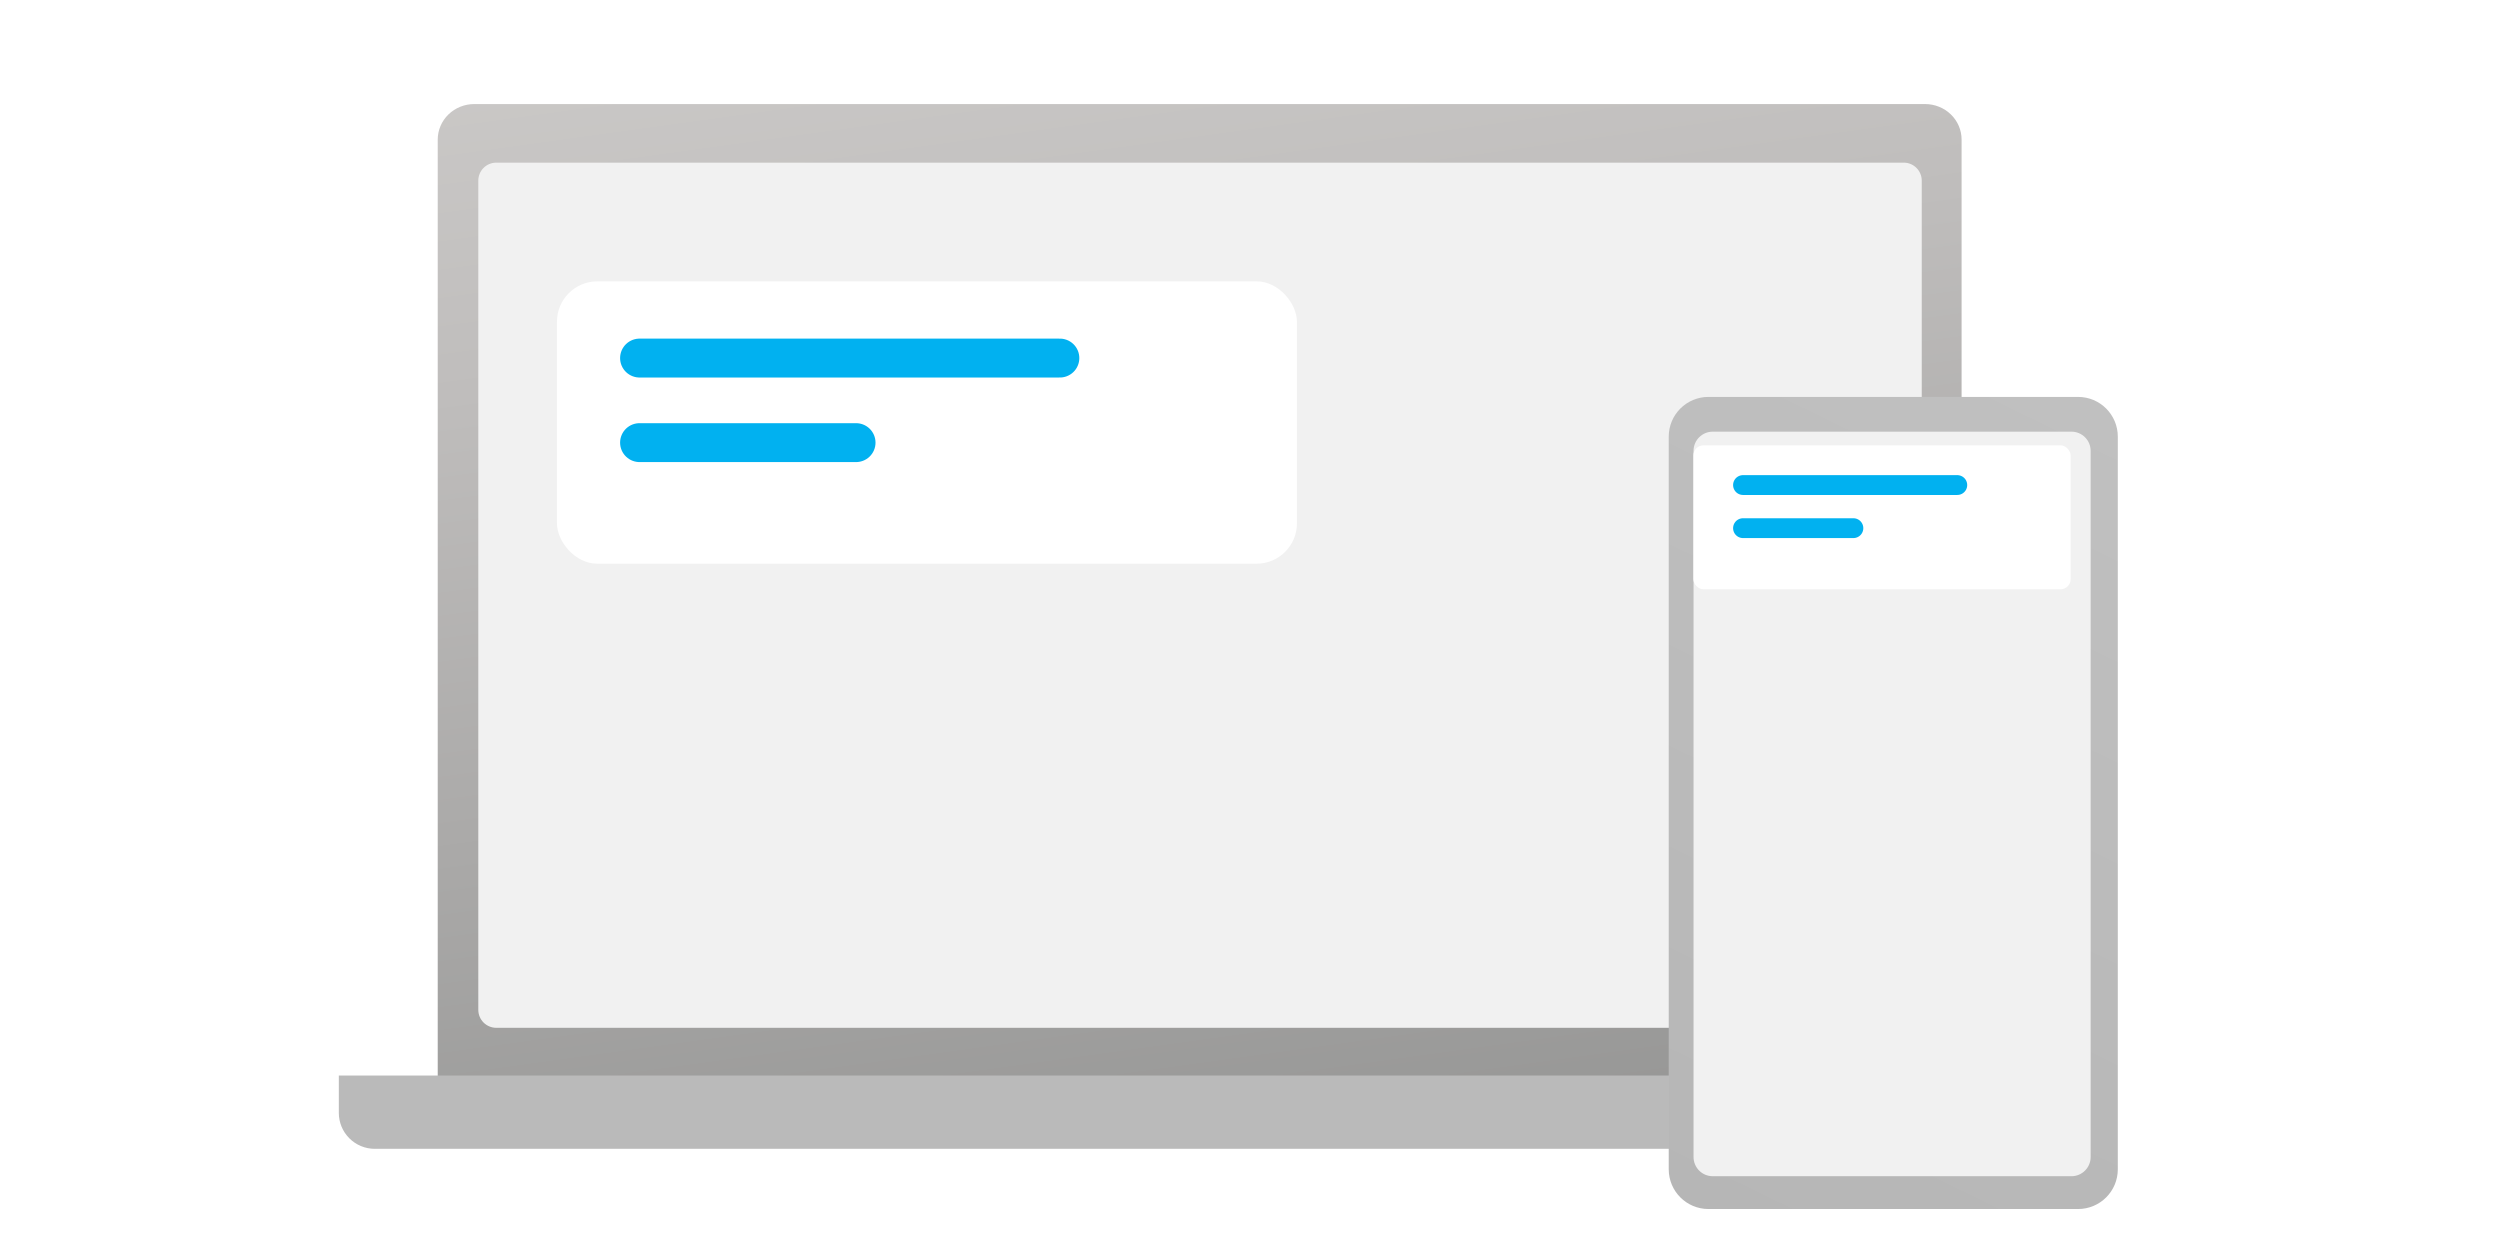 <svg  viewBox="0 0 256 129" fill="none" xmlns="http://www.w3.org/2000/svg">
<g clip-path="url(#clip0_5510_379078)">
<g clip-path="url(#clip1_5510_379078)">
<g clip-path="url(#clip2_5510_379078)">
<path d="M48.567 10.655H197.124C198.117 10.655 199.069 11.038 199.771 11.72C200.473 12.403 200.867 13.329 200.867 14.294V116.887H44.823V14.294C44.823 13.329 45.218 12.403 45.92 11.72C46.622 11.038 47.574 10.655 48.567 10.655Z" fill="url(#paint0_linear_5510_379078)"/>
<path d="M194.944 16.654H50.821C49.803 16.654 48.978 17.48 48.978 18.497V103.406C48.978 104.423 49.803 105.248 50.821 105.248H194.944C195.961 105.248 196.786 104.423 196.786 103.406V18.497C196.786 17.48 195.961 16.654 194.944 16.654Z" fill="#F1F1F1"/>
<path d="M207.393 117.64L38.375 117.64C37.399 117.64 36.463 117.252 35.773 116.562C35.082 115.872 34.695 114.936 34.695 113.96V110.132L211.073 110.132V113.96C211.073 114.936 210.686 115.872 209.995 116.562C209.305 117.252 208.369 117.64 207.393 117.64Z" fill="#BABABA"/>
<path d="M212.796 40.644H174.944C172.698 40.644 170.878 42.464 170.878 44.71V119.738C170.878 121.984 172.698 123.804 174.944 123.804H212.796C215.042 123.804 216.863 121.984 216.863 119.738V44.71C216.863 42.464 215.042 40.644 212.796 40.644Z" fill="url(#paint1_linear_5510_379078)"/>
<path d="M214.082 118.481V46.165C214.082 45.081 213.202 44.202 212.116 44.202H175.385C174.299 44.202 173.419 45.081 173.419 46.165V118.481C173.419 119.566 174.299 120.445 175.385 120.445H212.116C213.202 120.445 214.082 119.566 214.082 118.481Z" fill="#F1F1F1"/>
</g>
<g filter="url(#filter0_ddi_5510_379078)">
<rect x="174.436" y="45.727" width="38.63" height="14.74" rx="1.034" fill="white"/>
</g>
<g filter="url(#filter1_i_5510_379078)">
<path d="M178.484 50.828H200.426M178.484 55.242H189.787" stroke="#01B1F0" stroke-width="2.031" stroke-linecap="round"/>
</g>
<g filter="url(#filter2_ddi_5510_379078)">
<rect x="57.55" y="28.934" width="75.774" height="28.914" rx="4.136" fill="white"/>
</g>
<g filter="url(#filter3_i_5510_379078)">
<path d="M65.49 38.94H108.53M65.49 47.599H87.661" stroke="#01B1F0" stroke-width="3.984" stroke-linecap="round"/>
</g>
</g>
</g>
<defs>
<filter id="filter0_ddi_5510_379078" x="172.713" y="44.693" width="42.075" height="18.262" filterUnits="userSpaceOnUse" color-interpolation-filters="sRGB">
<feFlood flood-opacity="0" result="BackgroundImageFix"/>
<feColorMatrix in="SourceAlpha" type="matrix" values="0 0 0 0 0 0 0 0 0 0 0 0 0 0 0 0 0 0 127 0" result="hardAlpha"/>
<feOffset dy="0.144"/>
<feGaussianBlur stdDeviation="0.215"/>
<feColorMatrix type="matrix" values="0 0 0 0 0 0 0 0 0 0 0 0 0 0 0 0 0 0 0.11 0"/>
<feBlend mode="normal" in2="BackgroundImageFix" result="effect1_dropShadow_5510_379078"/>
<feColorMatrix in="SourceAlpha" type="matrix" values="0 0 0 0 0 0 0 0 0 0 0 0 0 0 0 0 0 0 127 0" result="hardAlpha"/>
<feOffset dy="0.766"/>
<feGaussianBlur stdDeviation="0.861"/>
<feColorMatrix type="matrix" values="0 0 0 0 0 0 0 0 0 0 0 0 0 0 0 0 0 0 0.13 0"/>
<feBlend mode="normal" in2="effect1_dropShadow_5510_379078" result="effect2_dropShadow_5510_379078"/>
<feBlend mode="normal" in="SourceGraphic" in2="effect2_dropShadow_5510_379078" result="shape"/>
<feColorMatrix in="SourceAlpha" type="matrix" values="0 0 0 0 0 0 0 0 0 0 0 0 0 0 0 0 0 0 127 0" result="hardAlpha"/>
<feOffset dx="-1.034" dy="-1.034"/>
<feGaussianBlur stdDeviation="1.292"/>
<feComposite in2="hardAlpha" operator="arithmetic" k2="-1" k3="1"/>
<feColorMatrix type="matrix" values="0 0 0 0 0 0 0 0 0 0 0 0 0 0 0 0 0 0 0.05 0"/>
<feBlend mode="normal" in2="shape" result="effect3_innerShadow_5510_379078"/>
</filter>
<filter id="filter1_i_5510_379078" x="177.469" y="49.039" width="23.973" height="7.219" filterUnits="userSpaceOnUse" color-interpolation-filters="sRGB">
<feFlood flood-opacity="0" result="BackgroundImageFix"/>
<feBlend mode="normal" in="SourceGraphic" in2="BackgroundImageFix" result="shape"/>
<feColorMatrix in="SourceAlpha" type="matrix" values="0 0 0 0 0 0 0 0 0 0 0 0 0 0 0 0 0 0 127 0" result="hardAlpha"/>
<feOffset dy="-1.159"/>
<feGaussianBlur stdDeviation="0.386"/>
<feComposite in2="hardAlpha" operator="arithmetic" k2="-1" k3="1"/>
<feColorMatrix type="matrix" values="0 0 0 0 0.227 0 0 0 0 0.334 0 0 0 0 0.708 0 0 0 0.23 0"/>
<feBlend mode="normal" in2="shape" result="effect1_innerShadow_5510_379078"/>
</filter>
<filter id="filter2_ddi_5510_379078" x="55.827" y="27.9" width="79.218" height="32.436" filterUnits="userSpaceOnUse" color-interpolation-filters="sRGB">
<feFlood flood-opacity="0" result="BackgroundImageFix"/>
<feColorMatrix in="SourceAlpha" type="matrix" values="0 0 0 0 0 0 0 0 0 0 0 0 0 0 0 0 0 0 127 0" result="hardAlpha"/>
<feOffset dy="0.144"/>
<feGaussianBlur stdDeviation="0.215"/>
<feColorMatrix type="matrix" values="0 0 0 0 0 0 0 0 0 0 0 0 0 0 0 0 0 0 0.11 0"/>
<feBlend mode="normal" in2="BackgroundImageFix" result="effect1_dropShadow_5510_379078"/>
<feColorMatrix in="SourceAlpha" type="matrix" values="0 0 0 0 0 0 0 0 0 0 0 0 0 0 0 0 0 0 127 0" result="hardAlpha"/>
<feOffset dy="0.766"/>
<feGaussianBlur stdDeviation="0.861"/>
<feColorMatrix type="matrix" values="0 0 0 0 0 0 0 0 0 0 0 0 0 0 0 0 0 0 0.13 0"/>
<feBlend mode="normal" in2="effect1_dropShadow_5510_379078" result="effect2_dropShadow_5510_379078"/>
<feBlend mode="normal" in="SourceGraphic" in2="effect2_dropShadow_5510_379078" result="shape"/>
<feColorMatrix in="SourceAlpha" type="matrix" values="0 0 0 0 0 0 0 0 0 0 0 0 0 0 0 0 0 0 127 0" result="hardAlpha"/>
<feOffset dx="-0.517" dy="-1.034"/>
<feGaussianBlur stdDeviation="1.292"/>
<feComposite in2="hardAlpha" operator="arithmetic" k2="-1" k3="1"/>
<feColorMatrix type="matrix" values="0 0 0 0 0 0 0 0 0 0 0 0 0 0 0 0 0 0 0.05 0"/>
<feBlend mode="normal" in2="shape" result="effect3_innerShadow_5510_379078"/>
</filter>
<filter id="filter3_i_5510_379078" x="63.498" y="35.431" width="47.024" height="14.159" filterUnits="userSpaceOnUse" color-interpolation-filters="sRGB">
<feFlood flood-opacity="0" result="BackgroundImageFix"/>
<feBlend mode="normal" in="SourceGraphic" in2="BackgroundImageFix" result="shape"/>
<feColorMatrix in="SourceAlpha" type="matrix" values="0 0 0 0 0 0 0 0 0 0 0 0 0 0 0 0 0 0 127 0" result="hardAlpha"/>
<feOffset dy="-2.274"/>
<feGaussianBlur stdDeviation="0.758"/>
<feComposite in2="hardAlpha" operator="arithmetic" k2="-1" k3="1"/>
<feColorMatrix type="matrix" values="0 0 0 0 0.227 0 0 0 0 0.334 0 0 0 0 0.708 0 0 0 0.23 0"/>
<feBlend mode="normal" in2="shape" result="effect1_innerShadow_5510_379078"/>
</filter>
<linearGradient id="paint0_linear_5510_379078" x1="140.935" y1="188.962" x2="103.083" y2="-84.388" gradientUnits="userSpaceOnUse">
<stop stop-color="#737373"/>
<stop offset="0.25" stop-color="#969695"/>
<stop offset="0.58" stop-color="#BFBDBC"/>
<stop offset="0.84" stop-color="#D8D6D4"/>
<stop offset="1" stop-color="#E1DFDD"/>
</linearGradient>
<linearGradient id="paint1_linear_5510_379078" x1="214.082" y1="40.644" x2="173.419" y2="124.003" gradientUnits="userSpaceOnUse">
<stop stop-color="#C0C0C0"/>
<stop offset="1" stop-color="#B6B6B6"/>
</linearGradient>
<clipPath id="clip0_5510_379078">
<rect width="256" height="128" fill="white" transform="translate(0 0.5)"/>
</clipPath>
<clipPath id="clip1_5510_379078">
<rect width="231.779" height="184" fill="white" transform="translate(6.701 -29.5)"/>
</clipPath>
<clipPath id="clip2_5510_379078">
<rect width="231.779" height="184" fill="white" transform="translate(6.701 -29.5)"/>
</clipPath>
</defs>
</svg>
